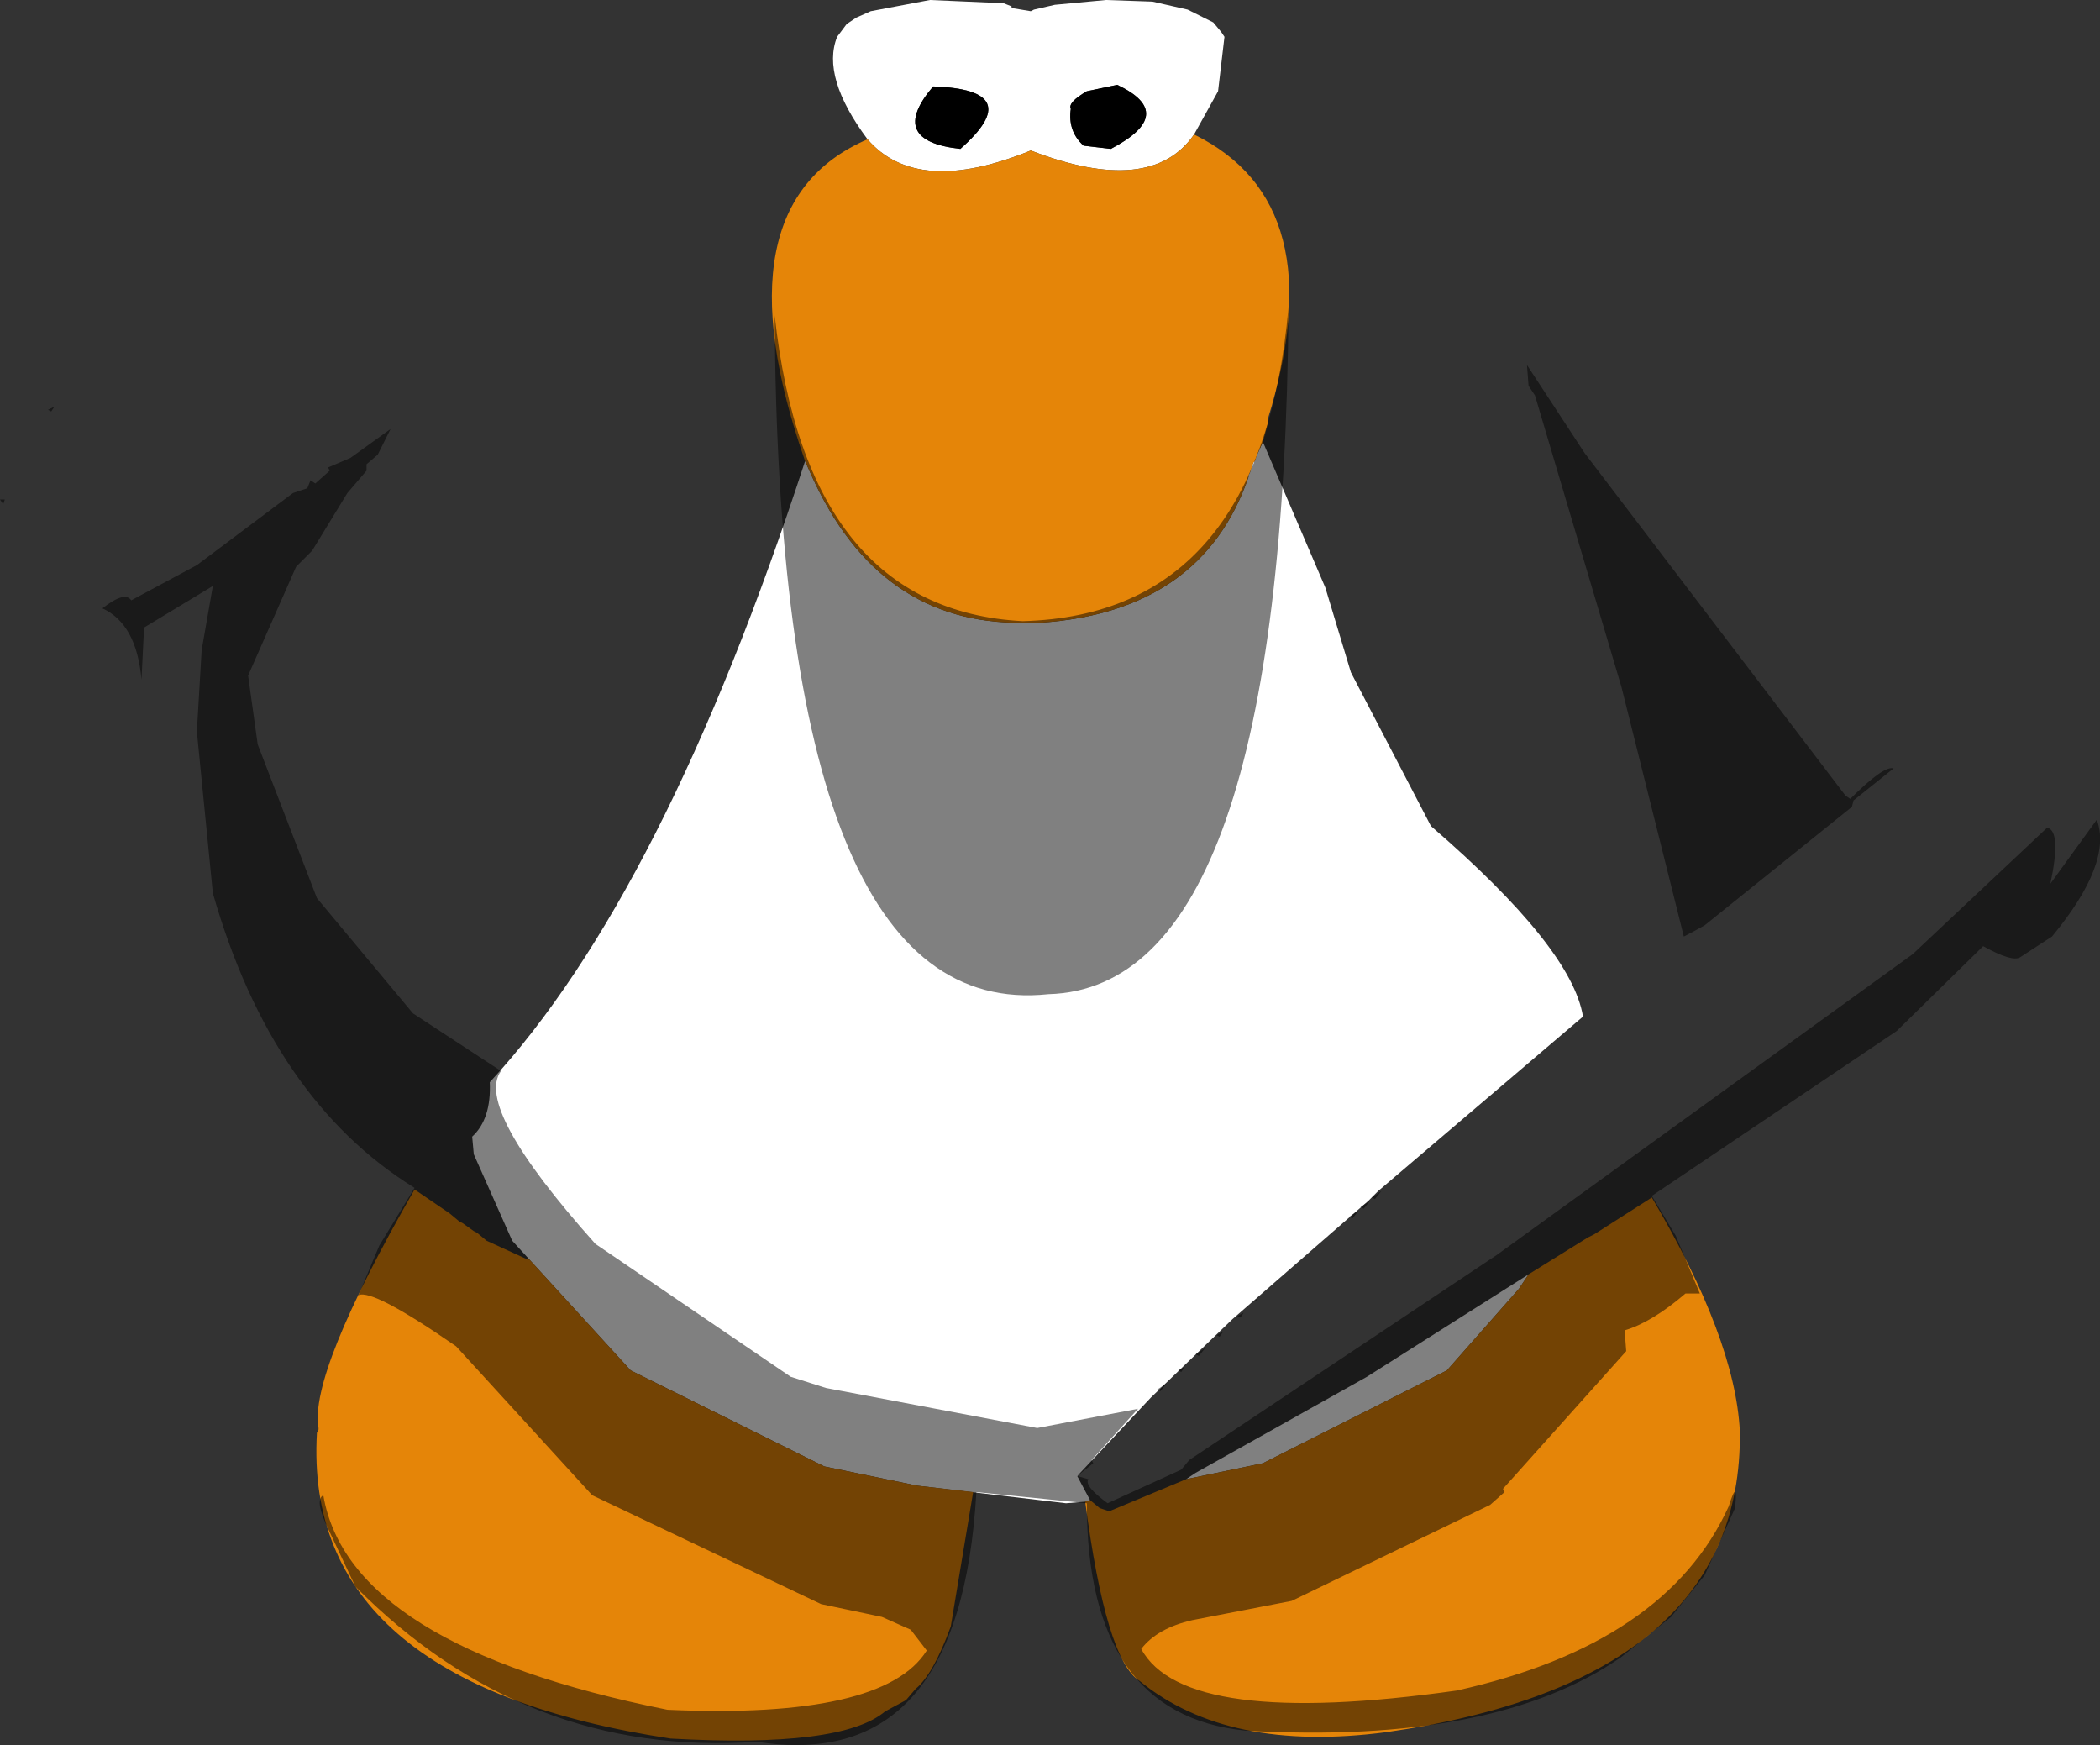<?xml version="1.0" encoding="UTF-8" standalone="no"?>
<svg xmlns:ffdec="https://www.free-decompiler.com/flash" xmlns:xlink="http://www.w3.org/1999/xlink" ffdec:objectType="shape" height="272.5px" width="328.0px" xmlns="http://www.w3.org/2000/svg">
  <rect width="100%" height="100%" fill="#333333" stroke="none"/>
  <g transform="matrix(1.0, 0.0, 0.0, 1.0, 161.25, 69.5)">
    <path d="M52.25 145.5 L77.5 129.5 76.0 131.75 64.75 144.5 36.0 159.0 24.0 161.5 25.5 160.5 52.25 145.5 M45.75 22.25 L49.75 35.5 62.25 59.5 Q84.25 78.5 86.0 89.25 L54.0 116.5 52.5 118.0 31.25 136.5 18.5 148.75 7.0 161.0 9.0 164.75 8.25 165.0 5.25 165.25 -18.0 162.5 -32.5 159.5 -62.75 144.5 -81.25 124.25 -87.25 110.75 -87.5 108.0 Q-84.5 105.25 -84.75 99.5 -57.5 70.0 -35.5 2.5 L-34.5 4.75 Q-24.0 28.0 -1.5 27.75 L1.25 27.75 Q26.5 26.0 33.75 5.0 L33.75 4.75 34.0 4.25 34.5 2.75 34.75 2.5 35.0 1.75 36.0 -0.5 45.75 22.25" fill="#ffffff" fill-rule="evenodd" stroke="none"/>
    <path d="M6.0 -52.5 Q5.5 -49.0 8.0 -46.75 L12.25 -46.25 Q22.75 -51.75 13.25 -56.25 L8.5 -55.25 Q5.5 -53.5 6.0 -52.5 M-25.75 -47.75 Q-33.0 -57.5 -30.5 -63.75 L-29.0 -65.75 -27.5 -66.75 -25.25 -67.75 -16.0 -69.5 -4.5 -69.0 -3.25 -68.5 -3.25 -68.25 -0.25 -67.75 0.25 -68.0 3.5 -68.75 11.5 -69.5 18.75 -69.25 24.25 -68.0 28.25 -66.0 29.5 -64.5 30.0 -63.75 29.0 -55.25 25.25 -48.5 Q18.5 -38.75 -0.25 -46.0 -18.0 -38.75 -25.75 -47.75 M-15.5 -56.0 Q-22.75 -47.5 -11.25 -46.25 -0.75 -55.5 -15.5 -56.0" fill="#ffffff" fill-rule="evenodd" stroke="none"/>
    <path d="M6.0 -52.5 Q5.5 -53.5 8.5 -55.25 L13.25 -56.25 Q22.75 -51.75 12.25 -46.25 L8.0 -46.75 Q5.5 -49.0 6.0 -52.5 M-15.5 -56.0 Q-0.75 -55.5 -11.25 -46.25 -22.75 -47.5 -15.5 -56.0" fill="#000000" fill-rule="evenodd" stroke="none"/>
    <path d="M25.25 -48.5 Q47.25 -37.75 36.75 -4.0 L36.75 -3.25 36.0 -0.5 35.0 1.75 34.75 2.5 34.5 2.75 34.0 4.25 33.75 4.75 33.75 5.0 Q26.5 26.0 1.25 27.75 L-1.5 27.75 Q-24.0 28.0 -34.5 4.75 L-35.5 2.5 Q-49.5 -37.5 -25.75 -47.75 -18.0 -38.75 -0.25 -46.0 18.5 -38.75 25.25 -48.5 M76.0 131.75 L77.5 129.5 86.75 123.75 87.75 123.25 96.75 117.5 Q109.75 139.5 110.5 154.0 111.0 193.0 55.25 201.0 30.5 204.25 16.75 193.0 11.5 189.75 8.25 165.0 L9.0 164.75 10.5 166.0 12.0 166.5 24.0 161.5 36.0 159.0 64.75 144.5 76.0 131.75 M-89.5 121.25 L-89.0 121.5 -87.25 122.75 -86.75 123.0 -85.25 124.25 -79.25 127.0 -78.5 127.25 -62.75 144.5 -32.5 159.5 -18.0 162.5 -9.25 163.5 -12.75 184.5 Q-15.5 192.0 -18.25 194.25 L-19.75 196.0 -23.0 197.75 Q-29.75 203.5 -56.5 202.0 -114.0 193.25 -111.75 154.25 L-111.5 153.75 -111.5 153.5 Q-113.0 145.0 -96.5 116.25 L-91.0 120.0 -89.5 121.25" fill="#e58508" fill-rule="evenodd" stroke="none"/>
    <path d="M77.5 -9.25 L77.25 -12.5 86.25 1.25 127.0 54.75 127.75 55.25 Q133.0 50.0 134.5 50.5 L128.25 55.5 128.0 56.5 105.0 75.0 Q103.4 75.9 101.75 76.75 L92.0 37.75 78.5 -7.75 77.5 -9.25 M159.0 68.5 L166.25 58.5 Q168.75 65.25 159.25 76.75 L154.25 80.0 Q153.0 80.75 148.5 78.25 L135.0 91.5 96.75 117.25 100.5 123.5 104.25 132.5 102.0 132.5 Q96.75 137.0 92.5 138.25 L92.75 141.5 73.5 163.0 73.75 163.5 71.5 165.5 40.5 180.5 25.0 183.5 Q19.5 184.75 17.0 188.0 23.75 200.5 66.25 194.5 99.0 187.25 108.75 165.75 110.25 161.0 109.75 166.0 L105.0 176.5 99.75 183.0 92.0 189.25 Q72.25 203.0 33.25 200.75 8.5 198.25 8.5 165.25 L-8.75 163.5 Q-11.25 207.5 -43.0 202.5 -79.25 205.0 -105.75 178.25 L-109.75 169.75 Q-112.25 164.75 -110.75 164.0 -106.75 187.5 -57.0 197.5 -23.25 199.0 -16.5 188.25 L-19.0 185.0 -23.5 183.0 -33.0 181.0 -68.75 164.0 -90.0 140.75 Q-103.0 131.75 -105.25 132.75 L-102.0 125.0 -96.5 116.0 Q-118.75 102.25 -128.0 70.0 L-130.5 44.75 -129.75 32.0 -128.0 22.0 -138.75 28.5 -139.15 36.65 Q-139.9 27.95 -145.25 25.5 -141.75 22.75 -140.75 24.25 L-130.5 18.75 -115.5 7.5 -113.25 6.75 -112.75 5.5 -112.0 6.0 -109.75 4.0 -110.0 3.5 -106.5 2.0 -100.25 -2.5 -102.25 1.5 -104.0 3.0 -104.0 4.0 -107.0 7.5 -112.5 16.5 -115.0 19.0 -122.5 36.0 -121.0 46.75 -111.75 70.75 -96.75 88.75 -83.0 97.75 Q-87.25 103.5 -68.25 124.75 L-37.75 145.5 -32.25 147.25 0.75 153.5 16.5 150.5 9.25 158.5 9.5 159.0 7.0 161.0 8.75 161.5 Q8.0 162.5 11.75 165.25 L23.25 160.0 24.5 158.5 72.5 126.5 137.5 79.5 158.5 59.75 Q160.75 60.25 159.0 68.5 M49.5 120.5 L51.0 119.5 50.0 120.75 49.5 120.5 M52.75 118.0 L51.75 119.25 51.25 119.0 52.75 118.0 M53.0 117.5 L54.5 116.5 53.5 117.75 53.0 117.5 M19.5 147.5 L21.0 146.5 20.0 147.75 19.5 147.5 M33.0 135.5 L32.5 136.25 32.0 136.0 33.0 135.5 M35.0 133.4 L35.0 133.65 34.75 133.5 35.0 133.4 M28.75 139.0 L29.75 138.5 29.25 139.25 28.75 139.0 M26.0 142.25 L25.5 142.0 27.0 141.0 26.0 142.25 M23.75 144.0 L23.25 144.75 22.75 144.5 23.75 144.0 M2.5 85.75 Q-39.75 90.25 -40.25 -20.25 -35.25 25.75 -1.5 27.5 35.75 26.5 40.0 -21.5 39.25 84.75 2.5 85.75 M-153.75 -5.5 L-152.75 -6.0 -153.25 -5.25 -153.75 -5.5 M-160.75 9.25 L-161.25 8.5 -160.5 8.5 -160.75 9.25" fill="#000000" fill-opacity="0.498" fill-rule="evenodd" stroke="none"/>
  </g>
</svg>
